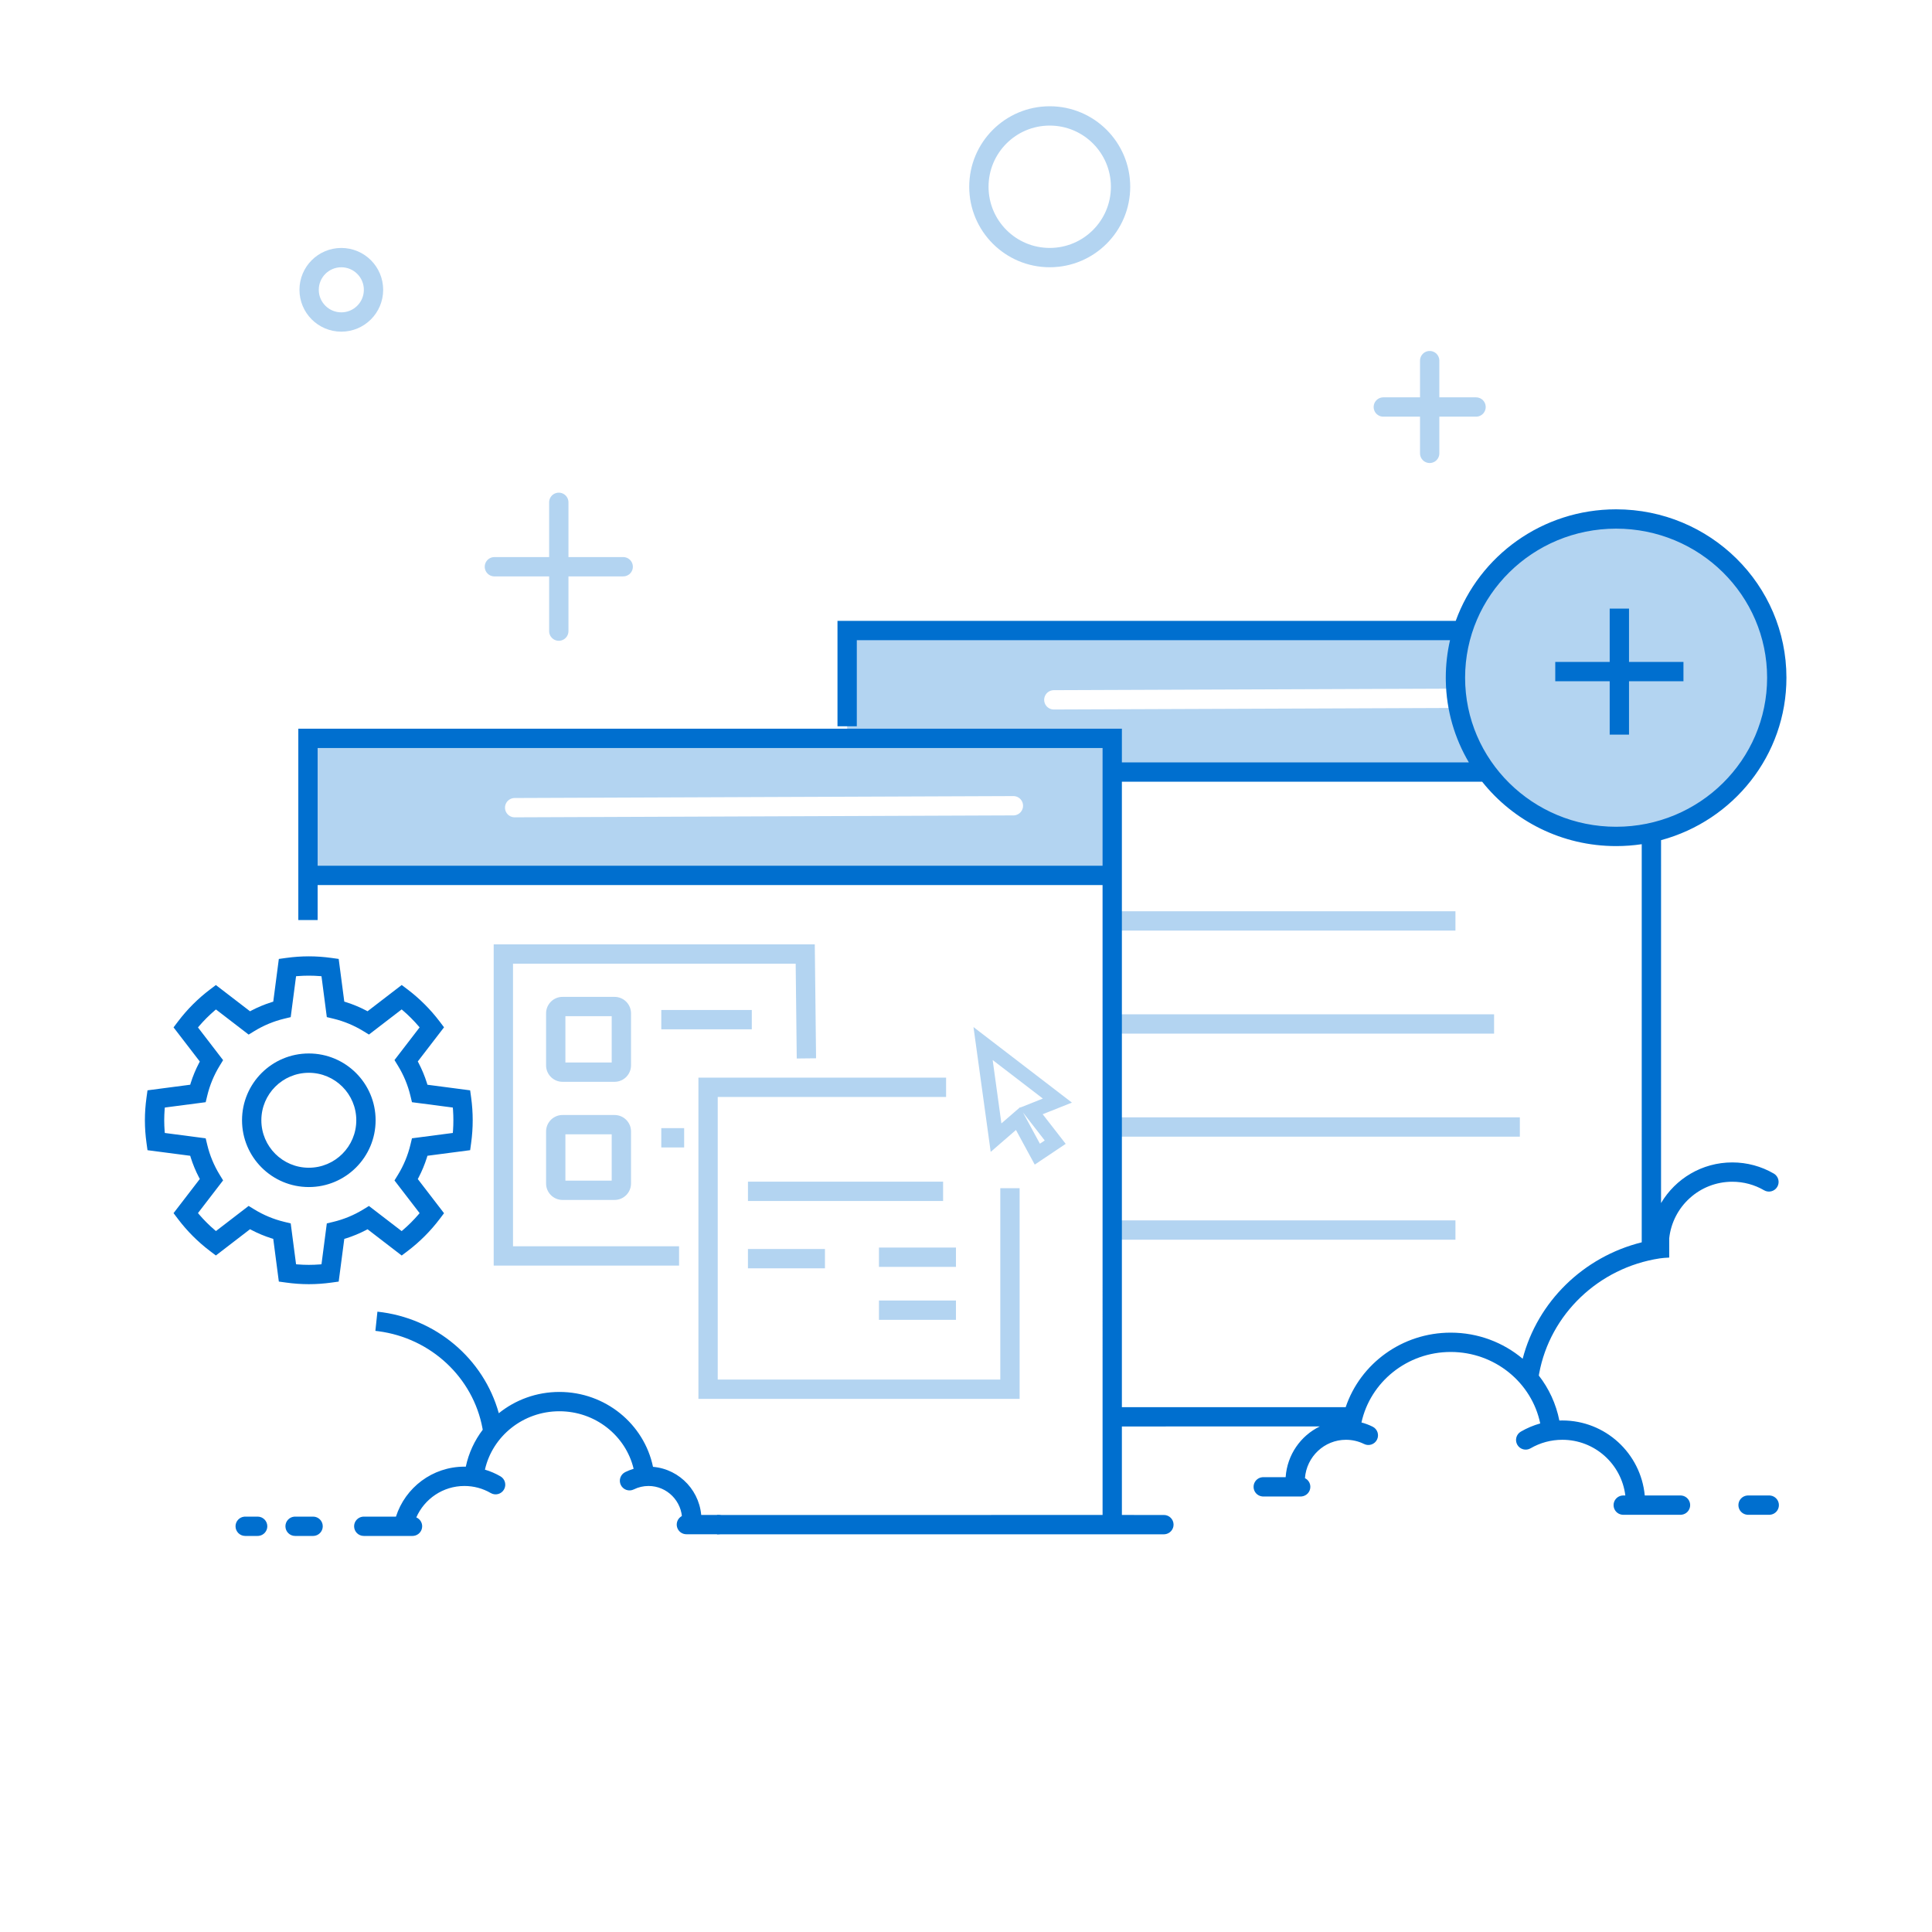<svg width="200" height="200" viewBox="0 0 200 200" fill="none" xmlns="http://www.w3.org/2000/svg">
<rect width="200" height="200" fill="white"/>
<path d="M150.667 126.334V128.334H114.667V126.334H150.667ZM157.334 115.667V117.667H114.667V115.667H157.334ZM154.667 105.001V107.001H114.667V105.001H154.667ZM150.667 94.334V96.334H114.667V94.334H150.667Z" fill="#B3D4F1"/>
<path d="M71.055 157.824H74.353" stroke="#006FCF" stroke-width="2" stroke-linecap="round"/>
<path d="M115.138 76.434H31.882V90.853H115.138V76.434Z" fill="#B3D4F1"/>
<path d="M170.952 65.272H87.696V79.691H170.952V65.272Z" fill="#B3D4F1"/>
<path d="M109.092 72.447L160.72 72.248" stroke="white" stroke-width="2" stroke-linecap="round"/>
<path d="M94.208 74.573C95.235 74.573 96.068 73.741 96.068 72.713C96.068 71.686 95.235 70.853 94.208 70.853C93.18 70.853 92.348 71.686 92.348 72.713C92.348 73.741 93.18 74.573 94.208 74.573Z" fill="#B3D4F1"/>
<path d="M100.72 74.573C101.748 74.573 102.58 73.741 102.58 72.713C102.58 71.686 101.748 70.853 100.72 70.853C99.693 70.853 98.86 71.686 98.86 72.713C98.86 73.741 99.693 74.573 100.72 74.573Z" fill="#B3D4F1"/>
<path d="M97.939 111.559V113.559L74.3 113.559V142.809H103.55L103.55 123.005H105.55V144.809H72.3V111.559H97.939ZM98.961 134.631V136.631H90.989V134.631H98.961ZM85.399 129.298V131.298H77.427V129.298H85.399ZM98.961 129.145V131.145H90.989V129.145H98.961ZM84.346 97.762L84.479 109.553L82.479 109.575L82.368 99.762H53.107V129.012L70.297 129.012V131.012H51.107V97.762H84.346ZM97.629 122.327V124.327H77.428V122.327H97.629ZM63.618 115.425C64.51 115.425 65.243 116.11 65.317 116.983L65.323 117.13V122.513C65.323 123.405 64.638 124.138 63.765 124.212L63.618 124.218H58.235C57.343 124.218 56.611 123.533 56.536 122.66L56.53 122.513V117.13C56.53 116.238 57.215 115.506 58.088 115.431L58.235 115.425H63.618ZM63.323 117.425H58.53V122.218H63.323V117.425ZM70.823 116.784V118.784H68.456V116.784H70.823ZM63.618 103.196C64.51 103.196 65.243 103.881 65.317 104.754L65.323 104.901V110.284C65.323 111.176 64.638 111.908 63.765 111.983L63.618 111.989H58.235C57.343 111.989 56.611 111.304 56.536 110.431L56.53 110.284V104.901C56.53 104.009 57.215 103.277 58.088 103.202L58.235 103.196H63.618ZM63.323 105.196H58.53V109.989H63.323V105.196ZM77.826 104.554V106.554H68.456V104.554H77.826Z" fill="#B3D4F1"/>
<path d="M110.966 114.142L100.775 106.322L102.557 119.241L105.172 116.974L107.116 120.559L110.321 118.412L107.938 115.345L110.966 114.142ZM107.65 118.395L105.895 115.16L108.149 118.061L107.65 118.395ZM102.761 109.735L107.957 113.724L105.62 114.653L105.601 114.618L103.665 116.295L102.761 109.735Z" fill="#B3D4F1"/>
<path d="M53.278 83.609L104.906 83.41" stroke="white" stroke-width="2" stroke-linecap="round"/>
<path d="M38.394 85.736C39.421 85.736 40.254 84.903 40.254 83.876C40.254 82.848 39.421 82.016 38.394 82.016C37.367 82.016 36.534 82.848 36.534 83.876C36.534 84.903 37.367 85.736 38.394 85.736Z" fill="#B3D4F1"/>
<path d="M44.906 85.736C45.933 85.736 46.766 84.903 46.766 83.876C46.766 82.848 45.933 82.016 44.906 82.016C43.879 82.016 43.046 82.848 43.046 83.876C43.046 84.903 43.879 85.736 44.906 85.736Z" fill="#B3D4F1"/>
<path d="M57.846 52V65.333" stroke="#B3D4F1" stroke-width="2" stroke-linecap="round"/>
<path d="M64.513 58.668H51.18" stroke="#B3D4F1" stroke-width="2" stroke-linecap="round"/>
<path d="M148 37.332V46.932" stroke="#B3D4F1" stroke-width="2" stroke-linecap="round"/>
<path d="M152.8 42.133H143.2" stroke="#B3D4F1" stroke-width="2" stroke-linecap="round"/>
<path d="M35.333 33.334C37.174 33.334 38.666 31.842 38.666 30.001C38.666 28.16 37.174 26.668 35.333 26.668C33.492 26.668 32 28.16 32 30.001C32 31.842 33.492 33.334 35.333 33.334Z" stroke="#B3D4F1" stroke-width="2"/>
<path d="M108.667 26.666C112.717 26.666 116 23.383 116 19.333C116 15.283 112.717 12 108.667 12C104.617 12 101.334 15.283 101.334 19.333C101.334 23.383 104.617 26.666 108.667 26.666Z" stroke="#B3D4F1" stroke-width="2"/>
<path fill-rule="evenodd" clip-rule="evenodd" d="M167.632 85.862C176.818 85.862 184.265 78.506 184.265 69.431C184.265 60.356 176.818 53 167.632 53C158.447 53 151 60.356 151 69.431C151 72.088 151.638 74.598 152.772 76.82C153.042 77.348 153.74 78.324 154.868 79.749C155.138 80.224 155.483 80.668 155.903 81.081C158.91 84.036 163.055 85.862 167.632 85.862Z" fill="#B3D4F1"/>
<path d="M32.412 157C32.964 157 33.412 157.448 33.412 158C33.412 158.513 33.026 158.936 32.529 158.993L32.412 159H30.547C29.994 159 29.547 158.552 29.547 158C29.547 157.487 29.933 157.065 30.43 157.007L30.547 157H32.412ZM26.672 157C27.224 157 27.672 157.448 27.672 158C27.672 158.513 27.285 158.936 26.788 158.993L26.672 159H25.382C24.83 159 24.382 158.552 24.382 158C24.382 157.487 24.768 157.065 25.266 157.007L25.382 157H26.672ZM39.07 135.783C45.108 136.424 50.073 140.659 51.636 146.296C53.348 144.916 55.536 144.093 57.907 144.093C62.659 144.093 66.669 147.398 67.599 151.847C70.408 152.084 72.613 154.454 72.613 157.341C72.613 157.893 72.165 158.341 71.613 158.341C71.06 158.341 70.613 157.893 70.613 157.341C70.613 155.399 69.054 153.828 67.136 153.828C66.599 153.828 66.081 153.951 65.61 154.184C65.115 154.429 64.515 154.226 64.27 153.731C64.025 153.236 64.228 152.636 64.723 152.391C65.003 152.253 65.294 152.139 65.593 152.05C64.777 148.625 61.632 146.093 57.907 146.093C54.155 146.093 50.985 148.665 50.2 152.138C50.762 152.303 51.301 152.536 51.809 152.831C52.286 153.109 52.448 153.721 52.171 154.198C51.893 154.676 51.281 154.838 50.804 154.561C49.982 154.083 49.05 153.828 48.077 153.828C45.852 153.828 43.938 155.166 43.096 157.082C43.453 157.233 43.703 157.588 43.703 158C43.703 158.513 43.317 158.936 42.819 158.993L42.703 159H37.657C37.105 159 36.657 158.552 36.657 158C36.657 157.487 37.044 157.065 37.541 157.007L37.657 157L40.99 157C41.951 154 44.761 151.828 48.077 151.828C48.125 151.828 48.173 151.829 48.22 151.83C48.518 150.416 49.127 149.119 49.972 148.007L49.974 148.023L49.945 147.853C48.97 142.601 44.605 138.518 39.168 137.809L38.859 137.772L39.07 135.783ZM74.227 158.83V156.83L114.138 156.829L114.137 91.62H32.882L32.882 95.241H30.882V75.434H116.138L116.137 78.922L152.055 78.922C150.589 76.435 149.727 73.557 149.67 70.483L149.667 70.156C149.667 68.82 149.819 67.52 150.106 66.271L88.696 66.271L88.696 75.183H86.696V64.271L150.697 64.271C153.139 57.538 159.652 52.725 167.299 52.725C177.034 52.725 184.931 60.526 184.931 70.156C184.931 78.193 179.431 84.956 171.952 86.974L171.951 124.541C173.444 122.022 176.188 120.333 179.326 120.333C180.855 120.333 182.329 120.736 183.624 121.488C184.101 121.766 184.263 122.378 183.986 122.856C183.708 123.333 183.096 123.495 182.619 123.218C181.627 122.641 180.5 122.333 179.326 122.333C175.941 122.333 173.153 124.897 172.796 128.192L172.797 130.184C172.42 130.199 172.082 130.227 171.809 130.269C165.479 131.24 160.459 136.06 159.332 142.192L159.278 142.499L159.297 142.394C160.34 143.738 161.082 145.322 161.423 147.052L161.734 147.046C166.194 147.046 169.857 150.455 170.265 154.811L173.965 154.811L174.081 154.817C174.579 154.875 174.965 155.298 174.965 155.811C174.965 156.324 174.579 156.746 174.081 156.804L173.965 156.811H168.036L167.919 156.804C167.422 156.746 167.036 156.324 167.036 155.811C167.036 155.298 167.422 154.875 167.919 154.817L168.036 154.811L168.254 154.811C167.855 151.561 165.088 149.046 161.734 149.046C160.56 149.046 159.434 149.353 158.442 149.93C157.964 150.207 157.352 150.045 157.075 149.568C156.797 149.09 156.959 148.478 157.437 148.201C158.068 147.834 158.742 147.55 159.444 147.355C158.566 143.115 154.731 139.955 150.18 139.955C145.663 139.955 141.857 143.067 140.938 147.254C141.338 147.36 141.725 147.506 142.095 147.689C142.59 147.934 142.793 148.534 142.548 149.029C142.303 149.524 141.703 149.727 141.208 149.482C140.631 149.196 139.995 149.046 139.336 149.046C137.095 149.046 135.254 150.795 135.088 153.02C135.419 153.183 135.646 153.523 135.646 153.917C135.646 154.43 135.26 154.852 134.762 154.91L134.646 154.917H130.769L130.652 154.91C130.155 154.852 129.769 154.43 129.769 153.917C129.769 153.404 130.155 152.981 130.652 152.923L130.769 152.917L133.09 152.917C133.246 150.6 134.646 148.625 136.623 147.666L116.137 147.667L116.138 156.829L120.487 156.83C121.039 156.83 121.487 157.277 121.487 157.83C121.487 158.342 121.101 158.765 120.604 158.823L120.487 158.83H74.227ZM183.152 154.811L183.268 154.817C183.766 154.875 184.152 155.298 184.152 155.811C184.152 156.324 183.766 156.746 183.268 156.804L183.152 156.811H180.959L180.843 156.804C180.345 156.746 179.959 156.324 179.959 155.811C179.959 155.298 180.345 154.875 180.843 154.817L180.959 154.811H183.152ZM116.137 80.922V145.667L139.306 145.667C140.821 141.167 145.14 137.955 150.18 137.955C153.012 137.955 155.618 138.969 157.626 140.657C159.167 134.749 163.919 130.105 169.951 128.604L169.952 87.391C169.087 87.52 168.201 87.587 167.299 87.587C161.672 87.587 156.66 84.981 153.431 80.922L116.137 80.922ZM34.305 99.164L35.061 99.268L35.641 103.688L35.828 103.745C36.535 103.968 37.221 104.252 37.877 104.594L38.048 104.685L41.584 101.967L42.193 102.427C43.423 103.357 44.559 104.488 45.506 105.738L45.966 106.346L43.249 109.883L43.34 110.053C43.682 110.71 43.967 111.395 44.191 112.104L44.248 112.292L48.669 112.872L48.773 113.627C48.985 115.161 48.989 116.75 48.773 118.311L48.669 119.066L44.248 119.645L44.191 119.834C43.967 120.542 43.682 121.228 43.34 121.885L43.249 122.054L45.966 125.591L45.506 126.199C44.573 127.433 43.44 128.568 42.193 129.511L41.584 129.971L38.048 127.252L37.877 127.344C37.221 127.686 36.535 127.97 35.828 128.193L35.641 128.248L35.061 132.67L34.305 132.774C32.719 132.993 31.209 132.993 29.62 132.772L28.865 132.668L28.287 128.245L28.099 128.189C27.392 127.966 26.708 127.681 26.053 127.339L25.885 127.247L22.348 129.967L21.739 129.506C20.488 128.559 19.372 127.443 18.426 126.192L17.966 125.584L20.687 122.045L20.595 121.878C20.253 121.223 19.97 120.539 19.747 119.833L19.692 119.646L15.269 119.068L15.165 118.312C14.946 116.733 14.944 115.221 15.165 113.626L15.269 112.87L19.692 112.29L19.746 112.105C19.969 111.399 20.253 110.716 20.594 110.061L20.686 109.891L17.966 106.354L18.426 105.746C19.372 104.494 20.488 103.378 21.739 102.431L22.347 101.971L25.885 104.689L26.052 104.598C26.708 104.257 27.392 103.972 28.098 103.749L28.287 103.692L28.865 99.27L29.62 99.165C31.209 98.945 32.719 98.945 34.305 99.164ZM30.822 101.045L30.648 101.061L30.094 105.293L29.426 105.454C28.327 105.719 27.285 106.153 26.326 106.741L25.739 107.1L22.356 104.499L22.228 104.605C21.644 105.106 21.1 105.65 20.6 106.234L20.495 106.361L23.095 109.746L22.737 110.332C22.15 111.291 21.716 112.333 21.453 113.43L21.292 114.099L17.063 114.652L17.045 114.83C16.985 115.599 16.985 116.351 17.045 117.115L17.062 117.285L21.292 117.839L21.453 118.507C21.717 119.605 22.15 120.647 22.737 121.605L23.096 122.192L20.495 125.576L20.6 125.704C21.1 126.287 21.644 126.832 22.228 127.332L22.356 127.438L25.739 124.837L26.326 125.197C27.285 125.785 28.328 126.219 29.426 126.484L30.094 126.645L30.648 130.876L30.822 130.892C31.588 130.953 32.34 130.953 33.105 130.893L33.28 130.877L33.832 126.648L34.501 126.487C35.601 126.223 36.645 125.789 37.606 125.201L38.193 124.842L41.578 127.442L41.704 127.337C42.289 126.835 42.838 126.285 43.337 125.704L43.438 125.583L40.837 122.2L41.197 121.613C41.786 120.652 42.221 119.607 42.486 118.506L42.647 117.837L46.875 117.284L46.899 117C46.946 116.306 46.945 115.611 46.898 114.924L46.875 114.653L42.647 114.1L42.486 113.432C42.221 112.331 41.786 111.286 41.197 110.325L40.837 109.738L43.438 106.354L43.33 106.226C42.827 105.641 42.277 105.093 41.697 104.595L41.579 104.495L38.193 107.096L37.606 106.737C36.645 106.149 35.601 105.715 34.501 105.451L33.832 105.29L33.28 101.06L33.105 101.045C32.34 100.985 31.588 100.985 30.822 101.045ZM31.969 109.055C35.788 109.055 38.883 112.15 38.883 115.969C38.883 119.788 35.788 122.883 31.969 122.883C28.15 122.883 25.055 119.788 25.055 115.969C25.055 112.15 28.15 109.055 31.969 109.055ZM31.969 111.055C29.255 111.055 27.055 113.255 27.055 115.969C27.055 118.683 29.255 120.883 31.969 120.883C34.683 120.883 36.883 118.683 36.883 115.969C36.883 113.255 34.683 111.055 31.969 111.055ZM114.138 77.434H32.882L32.882 89.62H114.137L114.138 77.434ZM167.299 54.725C158.663 54.725 151.667 61.636 151.667 70.156C151.667 78.675 158.663 85.587 167.299 85.587C175.935 85.587 182.931 78.675 182.931 70.156C182.931 61.636 175.935 54.725 167.299 54.725ZM168.635 63L168.635 68.524L174.271 68.525V70.525L168.635 70.524L168.635 76.05H166.635L166.635 70.524L161 70.525V68.525L166.635 68.524L166.635 63H168.635Z" fill="#006FCF"/>
</svg>
